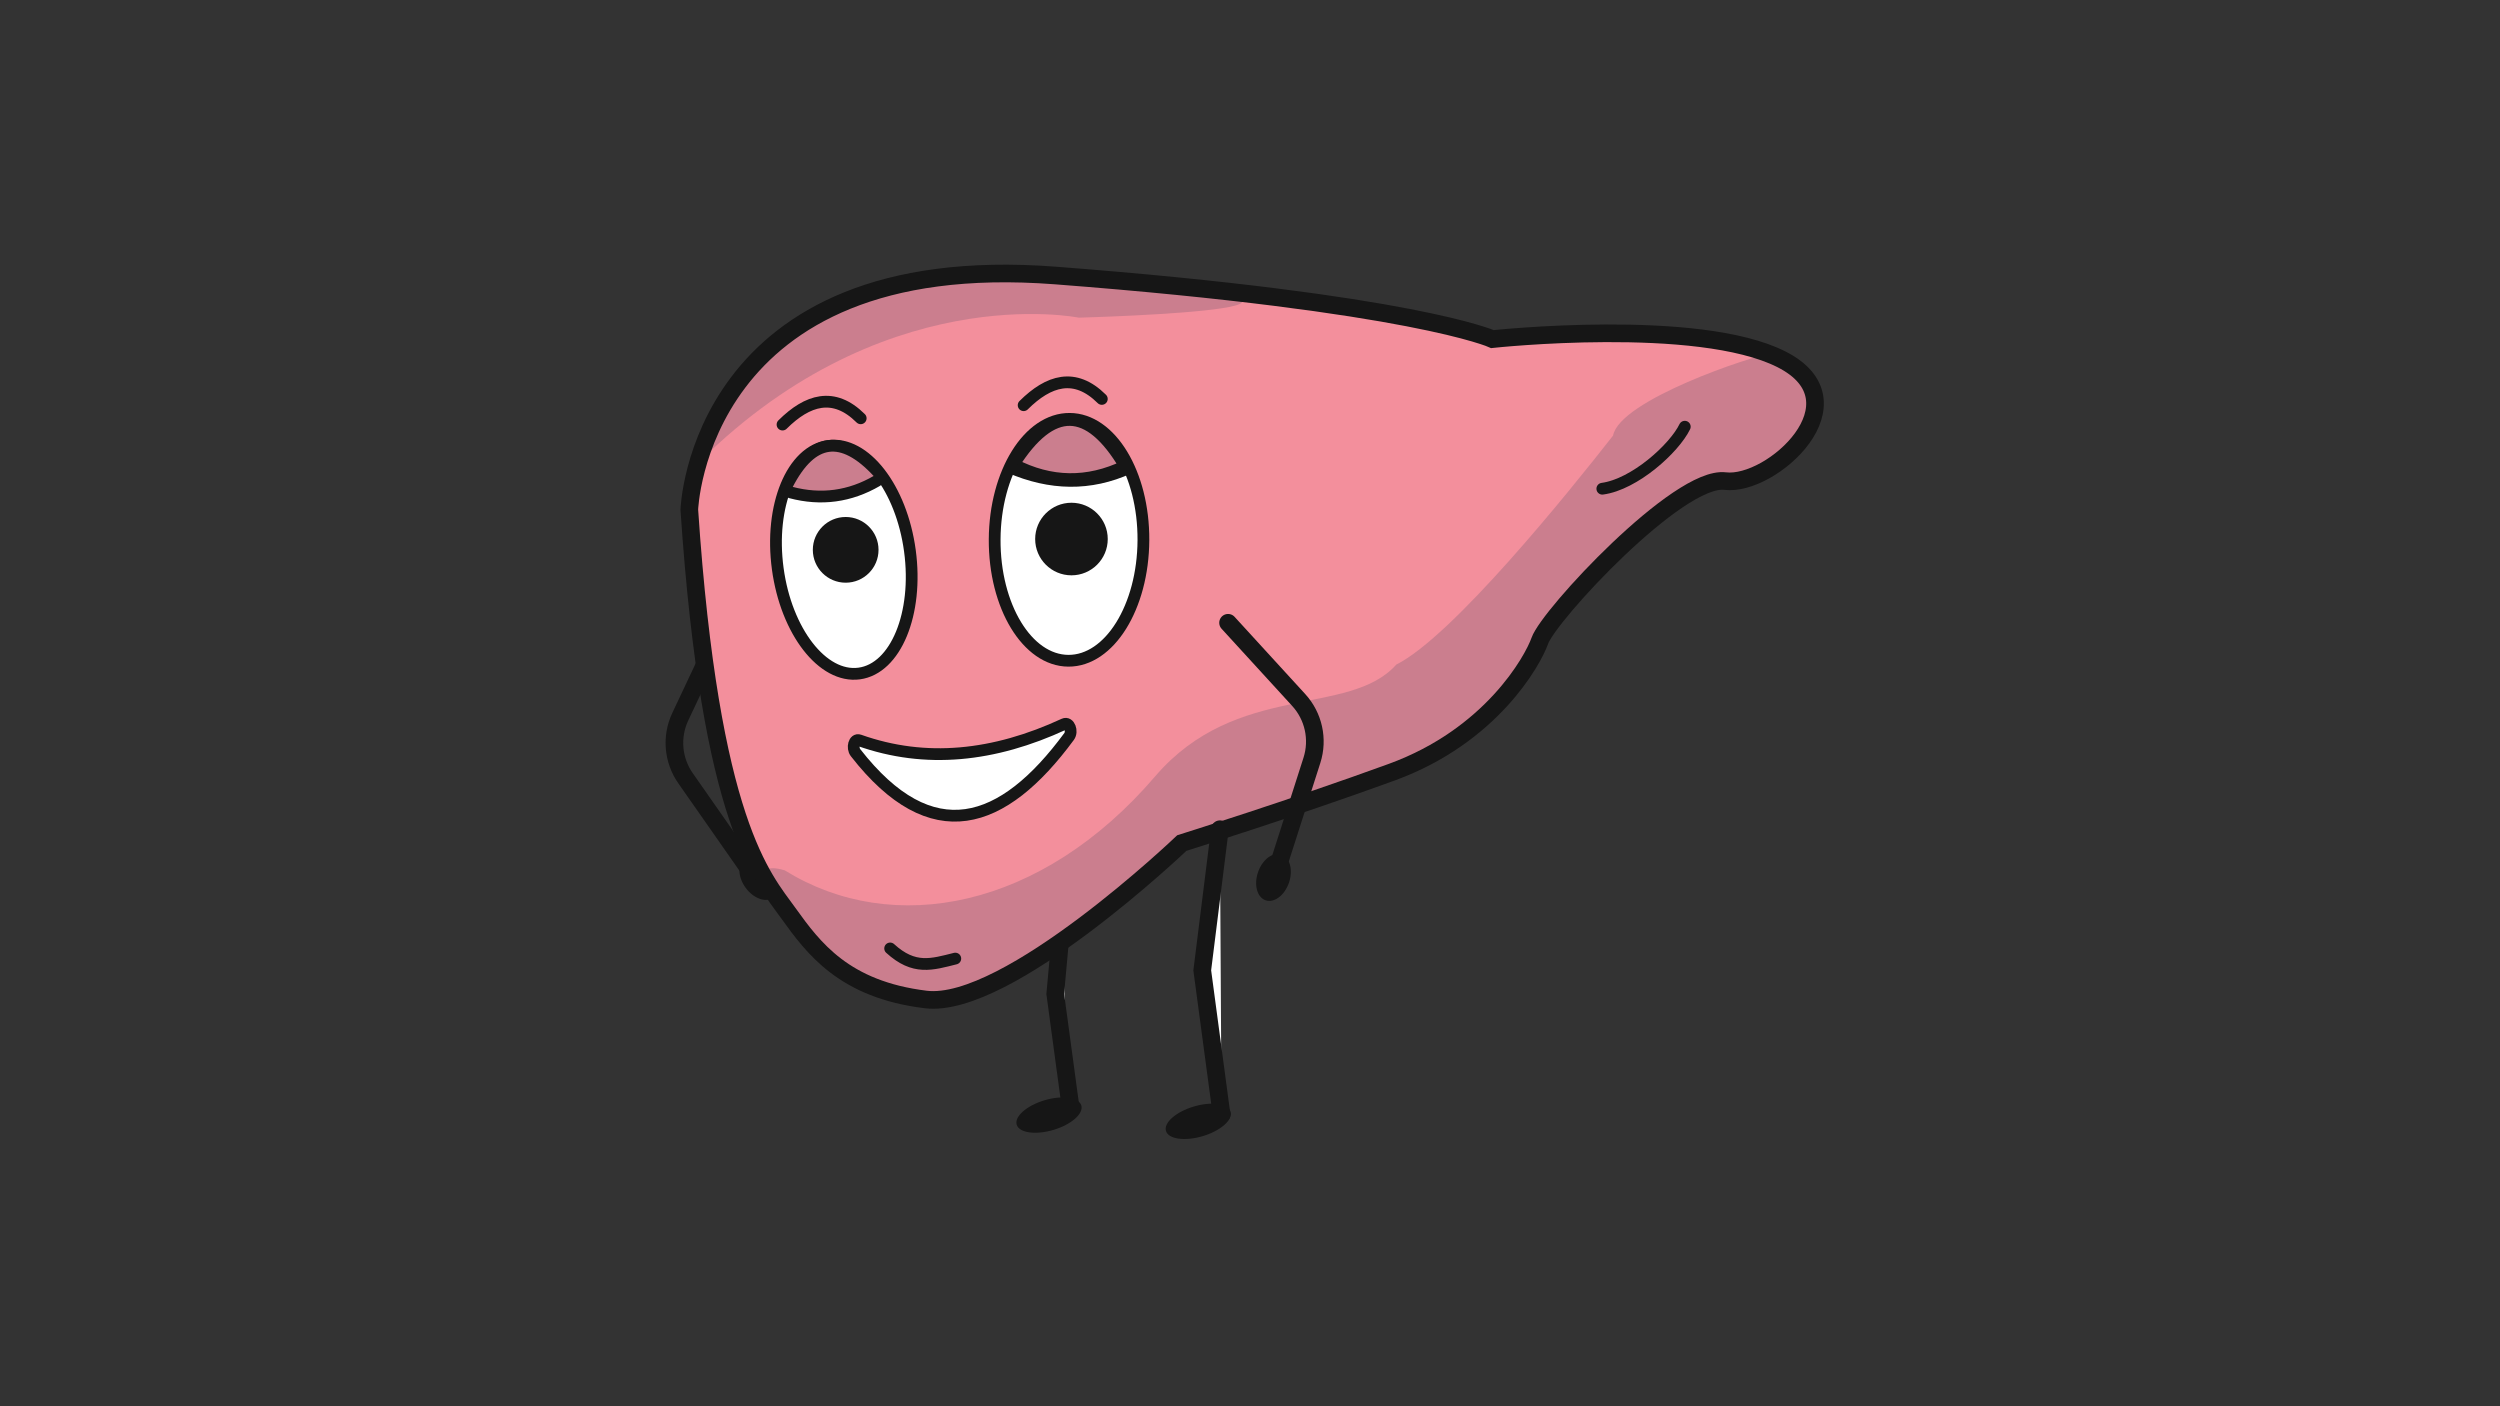 <svg version="1.1" xmlns="http://www.w3.org/2000/svg" xmlns:xlink="http://www.w3.org/1999/xlink" x="0px" y="0px" viewBox="0 0 1920 1080" style="enable-background:new 0 0 1920 1080;" xml:space="preserve" id="el_d5-dgfk0J"><rect x="0" y="0" width="1920" height="1080" fill="#333333" stroke="none"/><style>@-webkit-keyframes kf_el_A8Plx3rvJL_an_5xKJ3I06w{0%{-webkit-transform: translate(529.39px, 209.324px) translate(-529.39px, -209.324px) translate(0px, 0px);transform: translate(529.39px, 209.324px) translate(-529.39px, -209.324px) translate(0px, 0px);}50%{-webkit-transform: translate(529.39px, 209.324px) translate(-529.39px, -209.324px) translate(0px, 15px);transform: translate(529.39px, 209.324px) translate(-529.39px, -209.324px) translate(0px, 15px);}100%{-webkit-transform: translate(529.39px, 209.324px) translate(-529.39px, -209.324px) translate(0px, 0px);transform: translate(529.39px, 209.324px) translate(-529.39px, -209.324px) translate(0px, 0px);}}@keyframes kf_el_A8Plx3rvJL_an_5xKJ3I06w{0%{-webkit-transform: translate(529.39px, 209.324px) translate(-529.39px, -209.324px) translate(0px, 0px);transform: translate(529.39px, 209.324px) translate(-529.39px, -209.324px) translate(0px, 0px);}50%{-webkit-transform: translate(529.39px, 209.324px) translate(-529.39px, -209.324px) translate(0px, 15px);transform: translate(529.39px, 209.324px) translate(-529.39px, -209.324px) translate(0px, 15px);}100%{-webkit-transform: translate(529.39px, 209.324px) translate(-529.39px, -209.324px) translate(0px, 0px);transform: translate(529.39px, 209.324px) translate(-529.39px, -209.324px) translate(0px, 0px);}}@-webkit-keyframes kf_el_mo13A4W4OR3_an_H1eDi7Dzr{25%{-webkit-transform: translate(786.15px, 293.636px) translate(-786.15px, -293.636px) translate(0px, 0px);transform: translate(786.15px, 293.636px) translate(-786.15px, -293.636px) translate(0px, 0px);}27.50%{-webkit-transform: translate(786.15px, 293.636px) translate(-786.15px, -293.636px) translate(0px, -15px);transform: translate(786.15px, 293.636px) translate(-786.15px, -293.636px) translate(0px, -15px);}30%{-webkit-transform: translate(786.15px, 293.636px) translate(-786.15px, -293.636px) translate(0px, 0px);transform: translate(786.15px, 293.636px) translate(-786.15px, -293.636px) translate(0px, 0px);}36.67%{-webkit-transform: translate(786.15px, 293.636px) translate(-786.15px, -293.636px) translate(0px, 0px);transform: translate(786.15px, 293.636px) translate(-786.15px, -293.636px) translate(0px, 0px);}39.17%{-webkit-transform: translate(786.15px, 293.636px) translate(-786.15px, -293.636px) translate(0px, -15px);transform: translate(786.15px, 293.636px) translate(-786.15px, -293.636px) translate(0px, -15px);}41.67%{-webkit-transform: translate(786.15px, 293.636px) translate(-786.15px, -293.636px) translate(0px, 0px);transform: translate(786.15px, 293.636px) translate(-786.15px, -293.636px) translate(0px, 0px);}0%{-webkit-transform: translate(786.15px, 293.636px) translate(-786.15px, -293.636px) translate(0px, 0px);transform: translate(786.15px, 293.636px) translate(-786.15px, -293.636px) translate(0px, 0px);}100%{-webkit-transform: translate(786.15px, 293.636px) translate(-786.15px, -293.636px) translate(0px, 0px);transform: translate(786.15px, 293.636px) translate(-786.15px, -293.636px) translate(0px, 0px);}}@keyframes kf_el_mo13A4W4OR3_an_H1eDi7Dzr{25%{-webkit-transform: translate(786.15px, 293.636px) translate(-786.15px, -293.636px) translate(0px, 0px);transform: translate(786.15px, 293.636px) translate(-786.15px, -293.636px) translate(0px, 0px);}27.50%{-webkit-transform: translate(786.15px, 293.636px) translate(-786.15px, -293.636px) translate(0px, -15px);transform: translate(786.15px, 293.636px) translate(-786.15px, -293.636px) translate(0px, -15px);}30%{-webkit-transform: translate(786.15px, 293.636px) translate(-786.15px, -293.636px) translate(0px, 0px);transform: translate(786.15px, 293.636px) translate(-786.15px, -293.636px) translate(0px, 0px);}36.67%{-webkit-transform: translate(786.15px, 293.636px) translate(-786.15px, -293.636px) translate(0px, 0px);transform: translate(786.15px, 293.636px) translate(-786.15px, -293.636px) translate(0px, 0px);}39.17%{-webkit-transform: translate(786.15px, 293.636px) translate(-786.15px, -293.636px) translate(0px, -15px);transform: translate(786.15px, 293.636px) translate(-786.15px, -293.636px) translate(0px, -15px);}41.67%{-webkit-transform: translate(786.15px, 293.636px) translate(-786.15px, -293.636px) translate(0px, 0px);transform: translate(786.15px, 293.636px) translate(-786.15px, -293.636px) translate(0px, 0px);}0%{-webkit-transform: translate(786.15px, 293.636px) translate(-786.15px, -293.636px) translate(0px, 0px);transform: translate(786.15px, 293.636px) translate(-786.15px, -293.636px) translate(0px, 0px);}100%{-webkit-transform: translate(786.15px, 293.636px) translate(-786.15px, -293.636px) translate(0px, 0px);transform: translate(786.15px, 293.636px) translate(-786.15px, -293.636px) translate(0px, 0px);}}@-webkit-keyframes kf_el_fvXGkbFZ8Rw_an_ZNmE7Rz6G{25%{-webkit-transform: translate(600.97px, 308.506px) translate(-600.97px, -308.506px) translate(0px, 0px);transform: translate(600.97px, 308.506px) translate(-600.97px, -308.506px) translate(0px, 0px);}27.50%{-webkit-transform: translate(600.97px, 308.506px) translate(-600.97px, -308.506px) translate(0px, -15px);transform: translate(600.97px, 308.506px) translate(-600.97px, -308.506px) translate(0px, -15px);}30%{-webkit-transform: translate(600.97px, 308.506px) translate(-600.97px, -308.506px) translate(0px, 0px);transform: translate(600.97px, 308.506px) translate(-600.97px, -308.506px) translate(0px, 0px);}36.67%{-webkit-transform: translate(600.97px, 308.506px) translate(-600.97px, -308.506px) translate(0px, 0px);transform: translate(600.97px, 308.506px) translate(-600.97px, -308.506px) translate(0px, 0px);}39.17%{-webkit-transform: translate(600.97px, 308.506px) translate(-600.97px, -308.506px) translate(0px, -15px);transform: translate(600.97px, 308.506px) translate(-600.97px, -308.506px) translate(0px, -15px);}41.67%{-webkit-transform: translate(600.97px, 308.506px) translate(-600.97px, -308.506px) translate(0px, 0px);transform: translate(600.97px, 308.506px) translate(-600.97px, -308.506px) translate(0px, 0px);}0%{-webkit-transform: translate(600.97px, 308.506px) translate(-600.97px, -308.506px) translate(0px, 0px);transform: translate(600.97px, 308.506px) translate(-600.97px, -308.506px) translate(0px, 0px);}100%{-webkit-transform: translate(600.97px, 308.506px) translate(-600.97px, -308.506px) translate(0px, 0px);transform: translate(600.97px, 308.506px) translate(-600.97px, -308.506px) translate(0px, 0px);}}@keyframes kf_el_fvXGkbFZ8Rw_an_ZNmE7Rz6G{25%{-webkit-transform: translate(600.97px, 308.506px) translate(-600.97px, -308.506px) translate(0px, 0px);transform: translate(600.97px, 308.506px) translate(-600.97px, -308.506px) translate(0px, 0px);}27.50%{-webkit-transform: translate(600.97px, 308.506px) translate(-600.97px, -308.506px) translate(0px, -15px);transform: translate(600.97px, 308.506px) translate(-600.97px, -308.506px) translate(0px, -15px);}30%{-webkit-transform: translate(600.97px, 308.506px) translate(-600.97px, -308.506px) translate(0px, 0px);transform: translate(600.97px, 308.506px) translate(-600.97px, -308.506px) translate(0px, 0px);}36.67%{-webkit-transform: translate(600.97px, 308.506px) translate(-600.97px, -308.506px) translate(0px, 0px);transform: translate(600.97px, 308.506px) translate(-600.97px, -308.506px) translate(0px, 0px);}39.17%{-webkit-transform: translate(600.97px, 308.506px) translate(-600.97px, -308.506px) translate(0px, -15px);transform: translate(600.97px, 308.506px) translate(-600.97px, -308.506px) translate(0px, -15px);}41.67%{-webkit-transform: translate(600.97px, 308.506px) translate(-600.97px, -308.506px) translate(0px, 0px);transform: translate(600.97px, 308.506px) translate(-600.97px, -308.506px) translate(0px, 0px);}0%{-webkit-transform: translate(600.97px, 308.506px) translate(-600.97px, -308.506px) translate(0px, 0px);transform: translate(600.97px, 308.506px) translate(-600.97px, -308.506px) translate(0px, 0px);}100%{-webkit-transform: translate(600.97px, 308.506px) translate(-600.97px, -308.506px) translate(0px, 0px);transform: translate(600.97px, 308.506px) translate(-600.97px, -308.506px) translate(0px, 0px);}}#el_d5-dgfk0J *{-webkit-animation-duration: 4s;animation-duration: 4s;-webkit-animation-iteration-count: infinite;animation-iteration-count: infinite;-webkit-animation-timing-function: cubic-bezier(0, 0, 1, 1);animation-timing-function: cubic-bezier(0, 0, 1, 1);}#el_N8FgKWru6I{fill: none;stroke: #161616;stroke-width: 13.547;stroke-linecap: round;stroke-miterlimit: 10;}#el_ENhetU07YC{fill: #161616;-webkit-transform: matrix(0.805, -0.593, 0.593, 0.805, -286.378, 477.284);transform: matrix(0.805, -0.593, 0.593, 0.805, -286.378, 477.284);}#el_14vvYAlNjp{fill: #FFFFFF;stroke: #161616;stroke-width: 13.547;stroke-linecap: round;stroke-miterlimit: 10;}#el_0Y33NzN8Iy{fill: #161616;-webkit-transform: matrix(0.959, -0.285, 0.285, 0.959, -210.589, 265.129);transform: matrix(0.959, -0.285, 0.285, 0.959, -210.589, 265.129);}#el_-2lYAIOEgv{fill: #F38F9C;}#el__XVBbhRnMk{fill: #CB7E8E;}#el_G031r_xmNi{fill: #CB7E8E;}#el_E_GapH5uGx{fill: none;stroke: #161616;stroke-width: 13.547;stroke-miterlimit: 10;}#el_YRoUMTadjw{fill: #FFFFFF;stroke: #161616;stroke-width: 9.032;stroke-miterlimit: 10;-webkit-transform: matrix(0.991, -0.134, 0.134, 0.991, -51.73, 90.632);transform: matrix(0.991, -0.134, 0.134, 0.991, -51.73, 90.632);}#el_UWdw-l5KVU{fill: #CB7E8E;stroke: #161616;stroke-width: 9.032;stroke-miterlimit: 10;}#el_wzIrSkbMZ6D{fill: #FFFFFF;stroke: #161616;stroke-width: 9.032;stroke-miterlimit: 10;-webkit-transform: matrix(5.512701e-03, -1, 1, 5.512701e-03, 401.913, 1233.303);transform: matrix(5.512701e-03, -1, 1, 5.512701e-03, 401.913, 1233.303);}#el_oChYDRhh7Q4{fill: #CB7E8E;stroke: #161616;stroke-width: 9.032;stroke-miterlimit: 10;}#el_wz_dGOhq9F1{fill: #161616;}#el_Dupi9ZQeSlI{fill: none;stroke: #161616;stroke-width: 9.032;stroke-miterlimit: 10;}#el_lC6I2U8jrwQ{fill: #FFFFFF;stroke: #161616;stroke-width: 9.032;stroke-miterlimit: 10;}#el_fvXGkbFZ8Rw{fill: none;stroke: #161616;stroke-width: 9.032;stroke-linecap: round;stroke-miterlimit: 10;}#el_mo13A4W4OR3{fill: none;stroke: #161616;stroke-width: 9.032;stroke-linecap: round;stroke-miterlimit: 10;}#el_NM-4gkRuXb_{fill: #161616;}#el_2TWE2nYE9_W{fill: none;stroke: #161616;stroke-width: 9.032;stroke-linecap: round;stroke-miterlimit: 10;}#el_FhJNG9ERDpC{fill: none;stroke: #161616;stroke-width: 9.032;stroke-linecap: round;stroke-miterlimit: 10;}#el_XI8KHfjxQZF{fill: #FFFFFF;stroke: #161616;stroke-width: 13.547;stroke-linecap: round;stroke-miterlimit: 10;}#el_EijAQirtxeY{fill: #161616;-webkit-transform: matrix(0.959, -0.285, 0.285, 0.959, -207.199, 297.995);transform: matrix(0.959, -0.285, 0.285, 0.959, -207.199, 297.995);}#el_4sCeUodd80X{fill: none;stroke: #161616;stroke-width: 13.547;stroke-linecap: round;stroke-miterlimit: 10;}#el_8LLOXivA9I_{fill: #161616;-webkit-transform: matrix(0.328, -0.945, 0.945, 0.328, 19.851, 1376.896);transform: matrix(0.328, -0.945, 0.945, 0.328, 19.851, 1376.896);}#el_fvXGkbFZ8Rw_an_ZNmE7Rz6G{-webkit-animation-fill-mode: backwards;animation-fill-mode: backwards;-webkit-transform: translate(600.97px, 308.506px) translate(-600.97px, -308.506px) translate(0px, 0px);transform: translate(600.97px, 308.506px) translate(-600.97px, -308.506px) translate(0px, 0px);-webkit-animation-name: kf_el_fvXGkbFZ8Rw_an_ZNmE7Rz6G;animation-name: kf_el_fvXGkbFZ8Rw_an_ZNmE7Rz6G;-webkit-animation-timing-function: cubic-bezier(0, 0, 1, 1);animation-timing-function: cubic-bezier(0, 0, 1, 1);}#el_mo13A4W4OR3_an_H1eDi7Dzr{-webkit-animation-fill-mode: backwards;animation-fill-mode: backwards;-webkit-transform: translate(786.15px, 293.636px) translate(-786.15px, -293.636px) translate(0px, 0px);transform: translate(786.15px, 293.636px) translate(-786.15px, -293.636px) translate(0px, 0px);-webkit-animation-name: kf_el_mo13A4W4OR3_an_H1eDi7Dzr;animation-name: kf_el_mo13A4W4OR3_an_H1eDi7Dzr;-webkit-animation-timing-function: cubic-bezier(0, 0, 1, 1);animation-timing-function: cubic-bezier(0, 0, 1, 1);}#el_A8Plx3rvJL_an_5xKJ3I06w{-webkit-animation-fill-mode: backwards;animation-fill-mode: backwards;-webkit-transform: translate(529.39px, 209.324px) translate(-529.39px, -209.324px) translate(0px, 0px);transform: translate(529.39px, 209.324px) translate(-529.39px, -209.324px) translate(0px, 0px);-webkit-animation-name: kf_el_A8Plx3rvJL_an_5xKJ3I06w;animation-name: kf_el_A8Plx3rvJL_an_5xKJ3I06w;-webkit-animation-timing-function: cubic-bezier(0, 0, 1, 1);animation-timing-function: cubic-bezier(0, 0, 1, 1);}</style>

<g id="el_jCCkl-vTpt">
	<g id="el_EbsSUJ4-5k">
		<path d="M578.7,672.36l-52.22-74.68c-9.71-13.89-11.25-31.92-4.02-47.26l34.26-72.7" id="el_N8FgKWru6I"/>
		
			<ellipse cx="582.97" cy="674.35" rx="12.55" ry="18.58" id="el_ENhetU07YC"/>
	</g>
</g>
<g id="el_EoOdrq_VRP">
	<g id="el_uyc3vOMeX0">
		<polyline points="814.95,713.61 810.43,763.28 821.72,846.82 &#9;&#9;" id="el_14vvYAlNjp"/>
		
			<ellipse cx="805.32" cy="855.86" rx="25.88" ry="11.88" id="el_0Y33NzN8Iy"/>
	</g>
</g>
<g id="el_A8Plx3rvJL_an_5xKJ3I06w" data-animator-group="true" data-animator-type="0"><g id="el_A8Plx3rvJL">
	<path d="M529.39,391.43c0,0,6.57-200.95,281.2-179.84c274.92,21.13,335.64,48.84,335.64,48.84&#10;&#9;&#9;s157.63-17.03,221.9,15.51c64.28,32.53-7.38,97.91-43.24,93.54c-35.86-4.37-135.36,102.91-142.31,122.65&#10;&#9;&#9;c-5.45,15.48-37.48,73.1-113.65,100.88c-76.17,27.78-161.3,54.46-161.3,54.46s-133.84,127.79-196.6,120.15&#10;&#9;&#9;s-86.19-39.32-105.64-66.39C585.94,674.15,545.56,632.18,529.39,391.43z" id="el_-2lYAIOEgv"/>
	<path d="M530.46,361.38c0,0,40.64-167.08,259.79-150.96c344.74,25.37,38.26,33.55,38.26,33.55&#10;&#9;&#9;S674.96,212.36,530.46,361.38z" id="el__XVBbhRnMk"/>
	<path d="M731.41,770.06c0,0,112.89-49.67,176.12-121.93l191.92-65.48l54.19-45.16l27.09-36.13&#10;&#9;&#9;c0,0,81.28-135.47,189.66-144.51c0,0,58.71-54.19-9.03-85.8c-15.86,2.33-117.41,36.13-122.53,63.48&#10;&#9;&#9;c-34.52,44.14-123.37,154.3-166.48,175.86c-36.13,40.64-122.71,12.92-185.15,85.8c-87.37,101.99-201.37,123.79-284.49,72.25&#10;&#9;&#9;C544.68,651.04,656.9,776.83,731.41,770.06z" id="el_G031r_xmNi"/>
	<path d="M529.39,391.43c0,0,6.57-200.95,281.2-179.84c274.92,21.13,335.64,48.84,335.64,48.84&#10;&#9;&#9;s157.63-17.03,221.9,15.51c64.28,32.53-7.38,97.91-43.24,93.54c-35.86-4.37-135.36,102.91-142.31,122.65&#10;&#9;&#9;c-5.45,15.48-37.48,73.1-113.65,100.88c-76.17,27.78-161.3,54.46-161.3,54.46s-133.84,127.79-196.6,120.15&#10;&#9;&#9;s-86.19-39.32-105.64-66.39C585.94,674.15,545.56,632.18,529.39,391.43z" id="el_E_GapH5uGx"/>
	
		<ellipse cx="648.01" cy="429.94" rx="51.21" ry="88.18" id="el_YRoUMTadjw"/>
	<path d="M673.49,369.3c-20.81,12.1-42.86,15.08-66.13,8.93c-2.6-0.69-3.92-3.71-2.68-6.1&#10;&#9;&#9;c18.77-36.31,42.03-39.44,69.78-9.43C676.28,364.69,675.82,367.95,673.49,369.3z" id="el_UWdw-l5KVU"/>
	
		<ellipse cx="821.02" cy="414.58" rx="92.89" ry="57.12" id="el_wzIrSkbMZ6D"/>
	<path d="M864.01,357.97c-28.73,13.74-57.22,13.29-85.49-1.35C807.75,310.73,836.24,311.2,864.01,357.97z" id="el_oChYDRhh7Q4"/>
	<circle cx="822.88" cy="413.98" r="27.87" id="el_wz_dGOhq9F1"/>
	<path d="M775.57,358.91c31.03,13.44,61.56,14.15,91.51,0.5" id="el_Dupi9ZQeSlI"/>
	<path d="M657.04,578.02c58.49,75.05,113.18,56.69,164.04-12.42c2.89-3.92,0.12-11.31-3.87-9.46&#10;&#9;&#9;c-53.85,24.93-106.37,30.5-157.3,12.41C656.01,567.15,654.16,574.32,657.04,578.02z" id="el_lC6I2U8jrwQ"/>
	<g id="el_fvXGkbFZ8Rw_an_ZNmE7Rz6G" data-animator-group="true" data-animator-type="0"><path d="M661.02,321.25c-20.74-20.6-40.9-14.21-60.05,4.82" id="el_fvXGkbFZ8Rw"/></g>
	<g id="el_mo13A4W4OR3_an_H1eDi7Dzr" data-animator-group="true" data-animator-type="0"><path d="M846.2,306.38c-20.74-20.6-40.9-14.21-60.05,4.82" id="el_mo13A4W4OR3"/></g>
	<circle cx="649.48" cy="422.28" r="25.23" id="el_NM-4gkRuXb_"/>
	<path d="M683.63,728.4c18.43,16.82,31.98,12.31,50.04,7.79" id="el_2TWE2nYE9_W"/>
	<path d="M1230.58,375.34c24.73-3.32,55.2-30.88,63.34-47.63" id="el_FhJNG9ERDpC"/>
</g></g>
<g id="el_4vakWCnFps9">
	<g id="el_-H4tyYJBfCJ">
		<polyline points="936.88,636.84 923.33,745.22 938.14,855.86 &#9;&#9;" id="el_XI8KHfjxQZF"/>
		
			<ellipse cx="919.9" cy="860.65" rx="25.88" ry="11.88" id="el_EijAQirtxeY"/>
	</g>
</g>
<g id="el_ei5_MQpVPGq">
	<g id="el_Ama1hvVbFBd">
		<path d="M979.78,670.71l27.77-86.79c5.17-16.15,1.3-33.82-10.15-46.33l-54.25-59.3" id="el_4sCeUodd80X"/>
		
			<ellipse cx="978.06" cy="674.49" rx="18.58" ry="12.55" id="el_8LLOXivA9I_"/>
	</g>
</g>
</svg>
